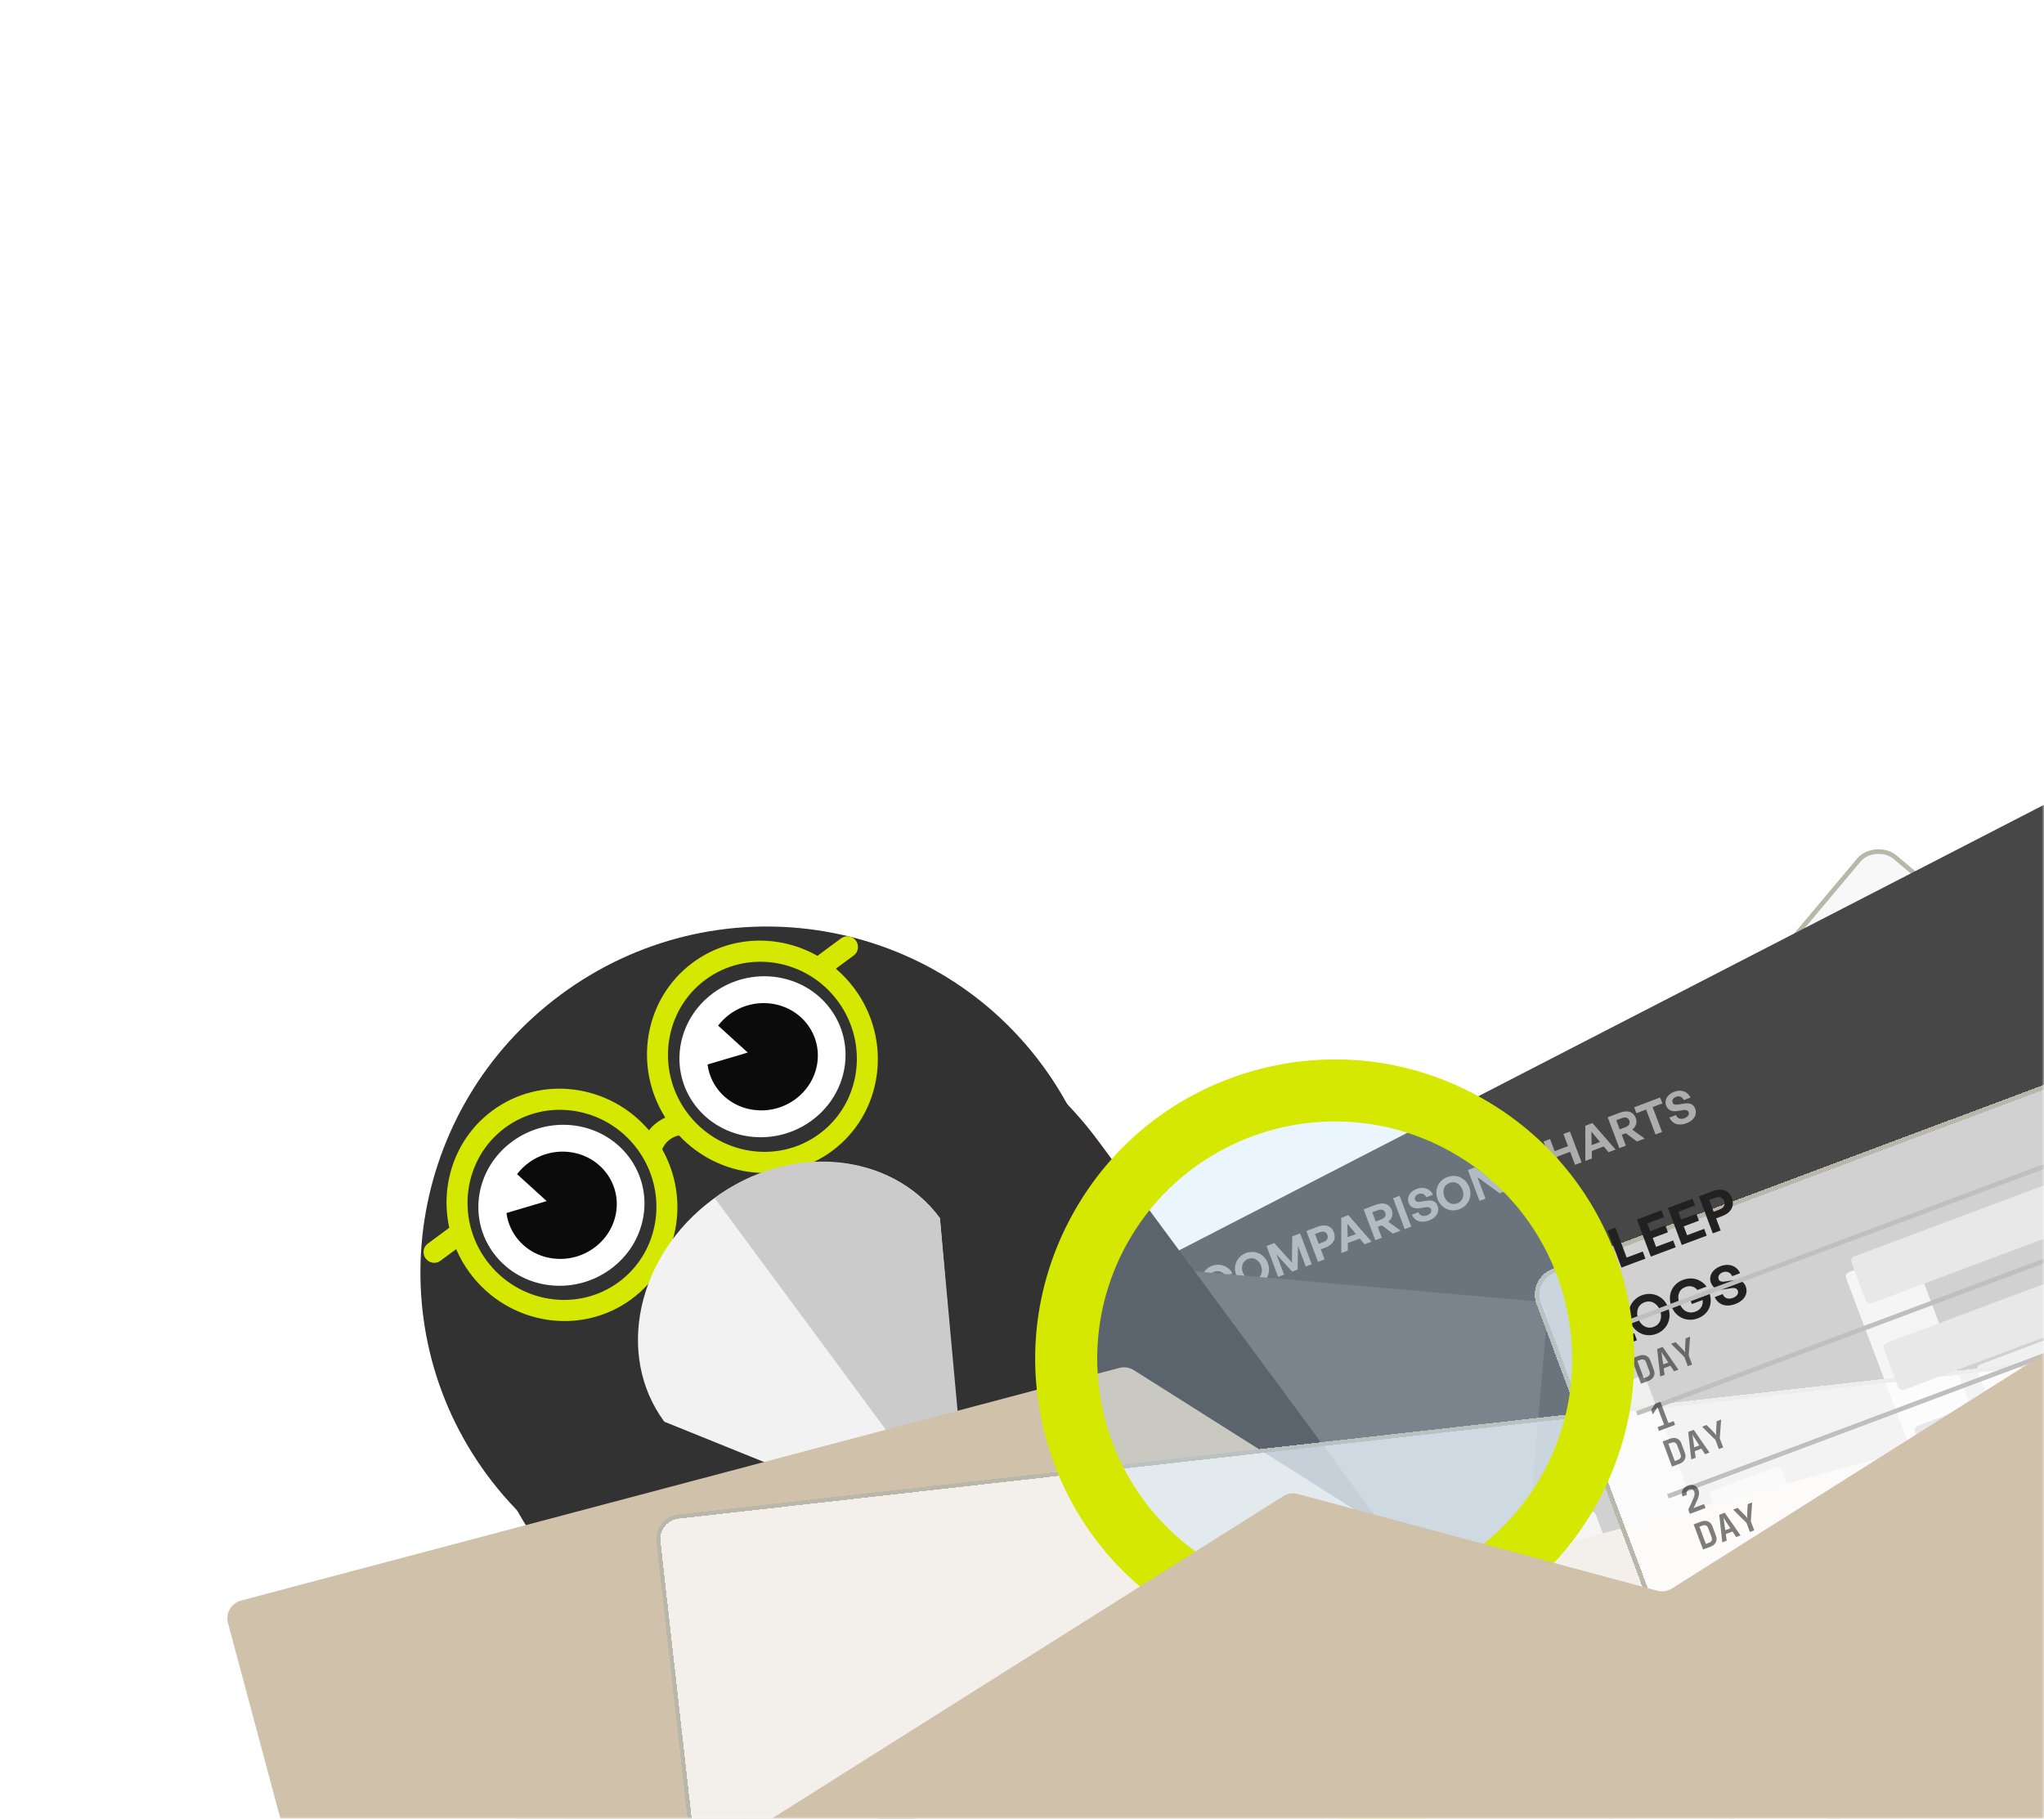 <svg width="445" height="396" viewBox="0 0 445 396" fill="none" xmlns="http://www.w3.org/2000/svg">
<mask id="mask0_1_7456" style="mask-type:alpha" maskUnits="userSpaceOnUse" x="0" y="0" width="445" height="396">
<rect width="445" height="396" fill="#D9D9D9"/>
</mask>
<g mask="url(#mask0_1_7456)">
<rect x="411.418" y="310.613" width="259.16" height="104.999" rx="6" transform="rotate(-62.855 411.418 310.613)" fill="#5E5E5E"/>
<path d="M432.148 305.338C433.568 306.066 433.865 307.54 433 309.227L431.461 312.228L423.794 308.296L425.273 305.413C426.099 303.801 427.335 303.18 428.648 303.854C429.353 304.215 429.716 304.9 429.718 305.764C430.455 305.063 431.305 304.906 432.148 305.338ZM426.488 306.198L425.831 307.48L427.615 308.394L428.272 307.113C428.677 306.323 428.543 305.742 427.988 305.457C427.443 305.178 426.893 305.408 426.488 306.198ZM429.624 307.658L428.907 309.057L430.935 310.097L431.653 308.698C432.102 307.822 431.953 307.166 431.301 306.832C430.693 306.52 430.073 306.782 429.624 307.658ZM436.241 299.434L437.651 300.156L435.006 305.314L427.339 301.383L429.945 296.3L431.355 297.023L429.581 300.482L431.193 301.309L432.803 298.17L434.202 298.887L432.592 302.026L434.429 302.968L436.241 299.434ZM439.127 297.278L438.294 298.901L430.627 294.97L433.168 290.015L434.577 290.738L432.869 294.069L434.802 295.06L436.242 292.252L437.641 292.969L436.201 295.777L439.127 297.278ZM443.346 289.443C442.212 291.654 439.628 292.486 437.332 291.309C435.036 290.132 434.225 287.558 435.358 285.348C436.497 283.127 439.066 282.273 441.362 283.45C443.657 284.627 444.484 287.222 443.346 289.443ZM441.893 288.699C442.616 287.289 441.912 285.849 440.502 285.126C439.092 284.404 437.533 284.683 436.811 286.093C436.093 287.491 436.777 288.921 438.186 289.643C439.596 290.366 441.176 290.097 441.893 288.699ZM446.612 282.678L445.78 284.301L438.113 280.37L439.651 277.37C440.642 275.437 442.114 274.776 443.705 275.592C444.741 276.123 445.235 277.185 445.039 278.46L449.01 278.001L448.019 279.934L444.42 280.273L443.9 281.288L446.612 282.678ZM440.29 279.437L442.565 280.603L443.233 279.301C443.736 278.318 443.62 277.598 442.873 277.215C442.115 276.826 441.462 277.152 440.958 278.134L440.29 279.437ZM450.763 271.111L452.172 271.834L449.528 276.991L441.861 273.06L444.467 267.978L445.876 268.7L444.102 272.16L445.715 272.987L447.325 269.847L448.723 270.565L447.114 273.704L448.95 274.646L450.763 271.111ZM456.588 263.221L454.648 262.955L453.12 265.934L454.464 267.364L453.626 268.998L447.437 262.184L448.346 260.411L457.481 261.481L456.588 263.221ZM449.642 262.249L452.064 264.812L453.126 262.741L449.642 262.249ZM460.522 255.549L453.371 256.319L458.72 259.062L457.959 260.547L450.292 256.616L451.19 254.864L457.987 254.128L452.904 251.522L453.67 250.027L461.337 253.958L460.522 255.549ZM463.542 249.659L462.146 252.381L454.479 248.45L455.875 245.728C457.123 243.293 459.438 242.619 461.67 243.763C463.901 244.907 464.763 247.277 463.542 249.659ZM456.71 247.545L461.579 250.041L462.099 249.027C462.882 247.5 462.407 246.244 460.816 245.429C459.289 244.646 458.013 245.003 457.23 246.53L456.71 247.545ZM469.896 237.266L467.956 236.999L466.428 239.979L467.772 241.409L466.934 243.043L460.745 236.229L461.654 234.456L470.788 235.525L469.896 237.266ZM462.95 236.294L465.372 238.857L466.434 236.785L462.95 236.294ZM472.099 232.968L471.267 234.591L463.6 230.66L466.141 225.706L467.55 226.428L465.842 229.76L467.775 230.751L469.215 227.943L470.614 228.66L469.174 231.468L472.099 232.968ZM476.136 225.095L475.304 226.718L469.1 223.537L467.863 225.95L466.4 225.2L469.712 218.74L471.175 219.49L469.932 221.914L476.136 225.095ZM479.111 215.822L480.52 216.545L477.876 221.702L470.209 217.771L472.815 212.689L474.224 213.411L472.45 216.871L474.063 217.698L475.673 214.558L477.071 215.276L475.462 218.415L477.298 219.357L479.111 215.822ZM481.996 213.666L481.164 215.289L473.497 211.358L475.035 208.358C476.026 206.425 477.498 205.764 479.089 206.579C480.125 207.11 480.619 208.173 480.423 209.448L484.394 208.989L483.403 210.922L479.804 211.261L479.284 212.276L481.996 213.666ZM475.675 210.425L477.949 211.591L478.617 210.288C479.121 209.306 479.005 208.586 478.257 208.202C477.499 207.814 476.846 208.14 476.343 209.122L475.675 210.425ZM488.684 200.622L486.744 200.356L485.217 203.335L486.56 204.765L485.722 206.399L479.533 199.585L480.442 197.812L489.577 198.882L488.684 200.622ZM481.739 199.65L484.16 202.213L485.222 200.142L481.739 199.65ZM492.618 192.95L485.467 193.72L490.816 196.463L490.055 197.948L482.388 194.017L483.286 192.265L490.083 191.529L485 188.923L485.767 187.428L493.434 191.359L492.618 192.95ZM495.638 187.06L494.242 189.782L486.575 185.851L487.971 183.128C489.219 180.694 491.534 180.02 493.766 181.164C495.997 182.308 496.859 184.678 495.638 187.06ZM488.806 184.946L493.675 187.442L494.195 186.428C494.978 184.901 494.503 183.645 492.912 182.83C491.385 182.047 490.109 182.404 489.326 183.931L488.806 184.946ZM499.999 172.688C501.462 173.438 501.885 175.138 500.9 177.06C499.909 178.993 498.254 179.669 496.571 178.954L497.414 177.309C498.28 177.699 499.103 177.434 499.613 176.441C500.034 175.619 499.972 174.845 499.353 174.528C498.872 174.281 498.392 174.507 497.93 175.093L497.039 176.227C496.218 177.276 495.128 177.85 493.857 177.198C492.49 176.497 492.127 174.787 492.975 173.132C493.857 171.413 495.506 170.667 497.163 171.382L496.32 173.026C495.492 172.669 494.662 172.945 494.246 173.757C493.841 174.547 494.06 175.225 494.593 175.499C495.117 175.767 495.587 175.402 495.979 174.901L496.919 173.725C497.876 172.516 498.868 172.108 499.999 172.688ZM505.535 167.757L502.994 172.712L495.327 168.781L496.16 167.158L502.364 170.339L504.072 167.007L505.535 167.757ZM507.341 160.763L508.751 161.485L506.106 166.643L498.439 162.712L501.045 157.629L502.455 158.352L500.681 161.811L502.293 162.638L503.903 159.499L505.302 160.216L503.692 163.355L505.529 164.297L507.341 160.763ZM510.629 154.349L512.039 155.072L509.394 160.23L501.727 156.299L504.333 151.216L505.743 151.938L503.969 155.398L505.582 156.225L507.191 153.086L508.59 153.803L506.98 156.942L508.817 157.884L510.629 154.349ZM511.635 149.706L511.016 150.912L513.515 152.193L512.683 153.816L505.016 149.885L506.466 147.056C507.425 145.187 508.908 144.477 510.573 145.332C512.239 146.186 512.593 147.837 511.635 149.706ZM507.828 147.767L507.215 148.963L509.649 150.211L510.262 149.015C510.733 148.097 510.516 147.338 509.757 146.949C508.999 146.561 508.299 146.849 507.828 147.767ZM442.871 314.504L442.253 315.711L444.751 316.992L443.919 318.615L436.252 314.684L437.703 311.854C438.661 309.986 440.144 309.276 441.81 310.13C443.476 310.984 443.83 312.635 442.871 314.504ZM439.064 312.566L438.451 313.762L440.886 315.01L441.499 313.814C441.97 312.896 441.752 312.137 440.994 311.748C440.236 311.359 439.535 311.647 439.064 312.566ZM449.846 307.055L447.906 306.789L446.379 309.768L447.722 311.199L446.884 312.832L440.695 306.018L441.604 304.246L450.739 305.315L449.846 307.055ZM442.901 306.083L445.322 308.646L446.384 306.575L442.901 306.083ZM452.638 301.61L451.806 303.233L445.602 300.052L444.364 302.466L442.902 301.715L446.214 295.255L447.677 296.005L446.434 298.429L452.638 301.61ZM456.215 294.634L455.383 296.257L449.179 293.076L447.941 295.489L446.478 294.739L449.791 288.279L451.254 289.029L450.011 291.453L456.215 294.634ZM459.189 285.361L460.599 286.084L457.954 291.242L450.287 287.311L452.893 282.228L454.303 282.95L452.529 286.41L454.141 287.237L455.751 284.098L457.15 284.815L455.54 287.954L457.377 288.896L459.189 285.361ZM462.075 283.205L461.242 284.828L453.575 280.897L455.114 277.897C456.105 275.964 457.577 275.303 459.168 276.119C460.204 276.65 460.697 277.712 460.502 278.987L464.473 278.528L463.482 280.461L459.882 280.8L459.362 281.815L462.075 283.205ZM455.753 279.964L458.028 281.13L458.696 279.828C459.199 278.845 459.083 278.125 458.336 277.742C457.577 277.353 456.925 277.679 456.421 278.661L455.753 279.964ZM467.553 272.521L460.402 273.291L465.751 276.034L464.99 277.518L457.323 273.587L458.221 271.836L465.018 271.1L459.935 268.494L460.702 266.999L468.369 270.93L467.553 272.521ZM469.812 262.249C471.275 262.999 471.698 264.699 470.713 266.621C469.722 268.554 468.067 269.229 466.384 268.515L467.227 266.87C468.093 267.26 468.916 266.995 469.426 266.002C469.847 265.179 469.785 264.406 469.166 264.088C468.685 263.842 468.205 264.068 467.743 264.654L466.852 265.788C466.031 266.837 464.941 267.411 463.67 266.759C462.303 266.058 461.939 264.348 462.788 262.693C463.67 260.974 465.319 260.228 466.976 260.943L466.133 262.587C465.304 262.23 464.475 262.506 464.059 263.317C463.654 264.108 463.872 264.786 464.406 265.06C464.93 265.328 465.4 264.963 465.792 264.462L466.732 263.286C467.689 262.077 468.68 261.668 469.812 262.249Z" fill="#474747"/>
<path d="M457.887 333.776L461.416 326.894L469.479 321.094L474.017 312.245L474.02 302.313L473.014 294.347L481.078 288.547L483.701 277.475L489.545 277.988L492.47 268.312L492.072 253.207L494.393 240.738L506.387 233.229L511.933 222.413L509.013 212.224L508.715 200.895L511.64 191.219L514.363 183.923L517.789 183.197L516.64 179.481L520.31 178.28L518.299 162.349L524.747 165.655L526.565 154.169L532.913 153.699L527.775 149.823L532.512 148.526L535.437 138.851L540.475 138.95L543.904 128.291L540.68 126.638L550.153 124.045L564.163 112.602L567.692 105.72L571.321 102.613" stroke="#3E3E3E" stroke-width="2" stroke-linejoin="round"/>
<path d="M469.266 339.61L479.1 320.43L478.108 315.884L493.967 295.755L494.498 283.917L503.139 273.545L500.032 245.038L519.084 235.966L510.959 223.726L515.991 218.232L512.483 216.433L517.084 216.101L519.039 203.647L523.64 203.314L523.41 195.122L528.557 193.724L537.73 171.513L532.552 151.365L539.67 148.286L539.655 137.513L548.526 135.333L547.304 122.595L553.444 125.743L550.035 117.267L553.86 109.808L556.591 104.48L563.824 105.497L570.941 102.418" stroke="#6C6C6C" stroke-width="2" stroke-linejoin="round"/>
<path d="M13.781 622.506L-33.751 476.382C-34.434 474.281 -33.285 472.024 -31.184 471.341L47.061 445.888C48.123 445.543 49.281 445.657 50.255 446.203L84.252 465.259C85.225 465.805 86.383 465.919 87.445 465.574L187 433.189C189.101 432.506 191.358 433.655 192.041 435.756L229.918 552.199C230.602 554.3 229.453 556.557 227.352 557.24L18.823 625.072C16.722 625.755 14.465 624.606 13.781 622.506Z" fill="#434343"/>
<g filter="url(#filter1_bdd_1_7456)">
<rect x="244.348" y="364.355" width="254.729" height="192.723" rx="6" transform="rotate(-49.967 244.348 364.355)" fill="#F8F8F8"/>
<rect x="245.052" y="364.294" width="253.729" height="191.723" rx="5.5" transform="rotate(-49.967 245.052 364.294)" stroke="#B9B6AA"/>
</g>
<line x1="285.424" y1="367.568" x2="384.868" y2="451.11" stroke="#F8F8F8"/>
<line x1="523.985" y1="286.288" x2="384.929" y2="451.814" stroke="#F8F8F8"/>
<rect x="352.184" y="441.815" width="69.548" height="7.541" transform="rotate(-139.967 352.184 441.815)" fill="#F8F8F8"/>
<rect x="442.396" y="391.75" width="50.275" height="6.703" transform="rotate(-49.967 442.396 391.75)" fill="#F8F8F8"/>
<path d="M390.348 345.835C389.925 345.48 389.87 344.849 390.225 344.426L397.023 336.334C397.379 335.911 398.01 335.857 398.432 336.212L447.068 377.07L438.983 386.694L390.348 345.835Z" fill="#F8F8F8"/>
<path d="M416.58 278.135C416.157 277.779 416.102 277.149 416.458 276.726L423.256 268.633C423.611 268.211 424.242 268.156 424.665 268.511L491.264 324.461L483.18 334.084L416.58 278.135Z" fill="#F8F8F8"/>
<path d="M385.832 321.249C385.409 320.893 385.354 320.263 385.71 319.84L393.047 311.106C393.402 310.683 394.033 310.628 394.456 310.983L457.848 364.238L449.224 374.503L385.832 321.249Z" fill="#F8F8F8"/>
<path d="M332.653 366.312C332.23 365.957 332.176 365.326 332.531 364.903L339.868 356.169C340.223 355.747 340.854 355.692 341.277 356.047L413.651 416.847L405.027 427.113L332.653 366.312Z" fill="#F8F8F8"/>
<path d="M414.575 323.509C414.152 323.153 414.098 322.523 414.453 322.1L421.79 313.366C422.145 312.943 422.776 312.888 423.199 313.243L468.627 351.407L460.003 361.672L414.575 323.509Z" fill="#F8F8F8"/>
<path d="M444.784 281.036C444.361 280.681 444.307 280.05 444.662 279.627L451.999 270.893C452.354 270.471 452.985 270.416 453.408 270.771L502.043 311.629L493.42 321.894L444.784 281.036Z" fill="#F8F8F8"/>
<path d="M370.379 376.118C369.956 375.763 369.901 375.132 370.257 374.709L377.594 365.975C377.949 365.552 378.58 365.498 379.003 365.853L424.43 404.016L415.807 414.281L370.379 376.118Z" fill="#F8F8F8"/>
<rect x="171.707" y="316.023" width="313.805" height="208.226" rx="3" transform="rotate(-27.256 171.707 316.023)" fill="#474747"/>
<path d="M230.344 296.266C228.398 297 226.335 296.122 225.551 294.045C224.802 292.062 225.681 290.031 227.646 289.289C229.349 288.646 230.947 289.198 231.937 290.491L230.262 291.123C229.799 290.518 228.987 290.237 228.089 290.576C227.004 290.985 226.481 292.091 227.024 293.532C227.512 294.823 228.606 295.543 229.954 295.034C230.945 294.66 231.35 293.834 231.223 292.931L229.277 293.665L228.849 292.533L232.311 291.227C233.221 293.384 232.486 295.457 230.344 296.266ZM236.09 293.937L234.668 294.473L232.133 287.756L234.762 286.764C236.455 286.125 237.734 286.54 238.26 287.934C238.603 288.841 238.313 289.773 237.479 290.452L240.188 292.39L238.495 293.029L236.082 291.225L235.193 291.56L236.09 293.937ZM234 288.398L234.752 290.391L235.893 289.96C236.754 289.635 237.085 289.125 236.838 288.47C236.588 287.806 236.002 287.642 235.141 287.967L234 288.398ZM244.13 291.063C242.193 291.794 240.131 290.862 239.372 288.85C238.613 286.839 239.552 284.795 241.489 284.064C243.435 283.33 245.499 284.24 246.258 286.251C247.017 288.263 246.076 290.328 244.13 291.063ZM243.65 289.79C244.885 289.324 245.255 288.04 244.789 286.806C244.323 285.571 243.204 284.871 241.969 285.337C240.743 285.799 240.366 287.064 240.832 288.299C241.298 289.534 242.424 290.253 243.65 289.79ZM251.485 280.452L253.057 284.615C253.657 286.206 253.063 287.691 251.314 288.351C249.536 289.022 248.128 288.292 247.527 286.702L245.956 282.539L247.378 282.002L248.96 286.193C249.274 287.026 249.888 287.435 250.833 287.079C251.769 286.726 251.959 286.013 251.645 285.18L250.063 280.988L251.485 280.452ZM257.034 283.531L255.976 283.93L256.803 286.119L255.381 286.656L252.845 279.938L255.325 279.003C256.962 278.385 258.275 278.776 258.826 280.236C259.376 281.695 258.671 282.913 257.034 283.531ZM255.767 280.204L254.719 280.599L255.524 282.732L256.572 282.337C257.377 282.033 257.667 281.443 257.416 280.778C257.166 280.114 256.572 279.9 255.767 280.204ZM266.467 282.632C264.577 283.345 262.52 282.369 261.775 280.395C261.033 278.43 261.936 276.347 263.826 275.634C265.594 274.966 267.424 275.622 268.307 277.256L266.801 277.824C266.278 276.921 265.279 276.539 264.325 276.899C263.174 277.333 262.74 278.534 263.234 279.844C263.732 281.163 264.855 281.787 266.006 281.352C266.96 280.992 267.445 280.04 267.249 279.012L268.756 278.444C269.179 280.272 268.235 281.964 266.467 282.632ZM273.888 279.831C271.951 280.562 269.889 279.63 269.13 277.619C268.371 275.607 269.31 273.564 271.246 272.833C273.192 272.098 275.256 273.008 276.016 275.02C276.775 277.031 275.834 279.097 273.888 279.831ZM273.407 278.559C274.642 278.093 275.013 276.809 274.547 275.574C274.081 274.339 272.961 273.639 271.726 274.105C270.501 274.568 270.123 275.833 270.589 277.068C271.055 278.303 272.182 279.021 273.407 278.559ZM281.318 276.866L277.874 273.067L279.559 277.53L278.268 278.018L275.732 271.3L277.435 270.657L281.26 274.9L281.336 269.185L283.039 268.542L285.574 275.26L284.283 275.747L282.585 271.247L282.506 276.418L281.318 276.866ZM288.6 271.616L287.543 272.016L288.369 274.205L286.947 274.741L284.412 268.024L286.891 267.088C288.528 266.47 289.841 266.862 290.392 268.321C290.943 269.781 290.238 270.999 288.6 271.616ZM287.334 268.289L286.286 268.685L287.091 270.818L288.139 270.422C288.944 270.119 289.234 269.528 288.983 268.864C288.732 268.2 288.138 267.986 287.334 268.289ZM297.075 270.919L296.026 269.669L293.416 270.654L293.445 272.289L292.014 272.829L292.004 265.158L293.558 264.572L298.6 270.343L297.075 270.919ZM293.33 266.432L293.391 269.37L295.206 268.685L293.33 266.432ZM300.841 269.498L299.419 270.034L296.883 263.317L299.512 262.325C301.206 261.686 302.485 262.101 303.011 263.495C303.353 264.402 303.064 265.334 302.23 266.013L304.939 267.951L303.245 268.59L300.833 266.786L299.944 267.121L300.841 269.498ZM298.75 263.959L299.502 265.952L300.644 265.521C301.505 265.196 301.836 264.686 301.589 264.031C301.338 263.367 300.752 263.203 299.892 263.528L298.75 263.959ZM307.245 267.08L305.823 267.617L303.288 260.9L304.71 260.363L307.245 267.08ZM312.987 262.53C313.47 263.812 312.78 265.098 311.096 265.734C309.403 266.373 308.003 265.864 307.363 264.481L308.804 263.937C309.121 264.662 309.778 264.959 310.648 264.631C311.368 264.359 311.763 263.847 311.558 263.304C311.399 262.883 310.976 262.754 310.363 262.857L309.178 263.059C308.084 263.247 307.09 262.992 306.67 261.878C306.218 260.681 306.95 259.421 308.4 258.874C309.907 258.305 311.342 258.768 311.966 260.136L310.525 260.68C310.213 259.996 309.547 259.702 308.836 259.971C308.143 260.232 307.899 260.773 308.075 261.241C308.248 261.7 308.743 261.737 309.265 261.647L310.504 261.447C311.771 261.236 312.612 261.538 312.987 262.53ZM317.734 263.282C315.797 264.013 313.735 263.081 312.976 261.07C312.217 259.058 313.156 257.015 315.092 256.284C317.038 255.549 319.103 256.459 319.862 258.471C320.621 260.482 319.68 262.548 317.734 263.282ZM317.253 262.01C318.488 261.543 318.859 260.26 318.393 259.025C317.927 257.79 316.808 257.09 315.573 257.556C314.347 258.019 313.969 259.284 314.435 260.519C314.902 261.754 316.028 262.472 317.253 262.01ZM326.492 259.816L321.645 256.29L323.414 260.978L322.114 261.468L319.578 254.751L321.113 254.172L325.722 257.52L324.041 253.067L325.351 252.572L327.886 259.29L326.492 259.816ZM334.251 257.048C332.361 257.761 330.304 256.785 329.559 254.811C328.817 252.846 329.72 250.763 331.61 250.05C333.378 249.382 335.207 250.039 336.091 251.672L334.585 252.24C334.062 251.337 333.063 250.955 332.109 251.315C330.958 251.749 330.524 252.95 331.018 254.26C331.516 255.579 332.639 256.203 333.789 255.768C334.744 255.408 335.229 254.456 335.033 253.428L336.54 252.86C336.962 254.688 336.019 256.38 334.251 257.048ZM340 254.718L338.578 255.254L336.042 248.537L337.464 248L338.464 250.648L341.373 249.55L340.374 246.902L341.796 246.365L344.332 253.083L342.909 253.619L341.836 250.775L338.926 251.874L340 254.718ZM350.204 250.866L349.155 249.616L346.545 250.601L346.574 252.236L345.143 252.777L345.133 245.106L346.686 244.52L351.729 250.291L350.204 250.866ZM346.459 246.38L346.52 249.317L348.335 248.632L346.459 246.38ZM353.969 249.445L352.547 249.982L350.012 243.264L352.641 242.272C354.334 241.633 355.613 242.048 356.14 243.442C356.482 244.35 356.193 245.282 355.358 245.96L358.067 247.898L356.374 248.538L353.961 246.733L353.073 247.069L353.969 249.445ZM351.879 243.906L352.631 245.899L353.773 245.468C354.633 245.143 354.965 244.634 354.717 243.979C354.467 243.314 353.881 243.151 353.02 243.476L351.879 243.906ZM361.846 246.472L360.424 247.009L358.372 241.573L356.258 242.371L355.774 241.09L361.434 238.953L361.918 240.235L359.794 241.037L361.846 246.472ZM369.048 241.37C369.532 242.652 368.842 243.939 367.158 244.574C365.464 245.213 364.065 244.705 363.425 243.322L364.866 242.778C365.182 243.503 365.84 243.8 366.71 243.471C367.43 243.2 367.824 242.687 367.62 242.145C367.461 241.724 367.038 241.595 366.425 241.698L365.24 241.899C364.146 242.088 363.152 241.832 362.731 240.719C362.279 239.521 363.012 238.262 364.462 237.714C365.968 237.146 367.404 237.608 368.027 238.977L366.586 239.52C366.275 238.836 365.608 238.543 364.897 238.811C364.205 239.072 363.96 239.614 364.137 240.082C364.31 240.54 364.805 240.578 365.327 240.487L366.566 240.287C367.833 240.076 368.674 240.379 369.048 241.37Z" fill="#ADADAD"/>
<line x1="207.065" y1="295.593" x2="263.564" y2="445.285" stroke="#B3B3B3"/>
<line x1="512.438" y1="351.886" x2="263.274" y2="445.929" stroke="#B3B3B3"/>
<rect x="234.156" y="415.559" width="85.677" height="9.29" transform="rotate(-110.678 234.156 415.559)" fill="#EBEBEB"/>
<rect x="361.258" y="416.133" width="61.935" height="8.258" transform="rotate(-20.678 361.258 416.133)" fill="#EBEBEB"/>
<path d="M259.927 381.525C259.732 381.009 259.993 380.432 260.51 380.237L273.125 375.475C273.642 375.28 274.219 375.541 274.414 376.058L295.931 433.067L281.445 438.535L259.927 381.525Z" fill="#D9D9D9"/>
<path d="M332.923 335.217C332.728 334.7 332.989 334.123 333.506 333.928L346.121 329.167C346.638 328.972 347.215 329.232 347.41 329.749L375.124 403.177L360.637 408.644L332.923 335.217Z" fill="#D9D9D9"/>
<path d="M401.912 278.287C401.717 277.77 401.977 277.193 402.494 276.998L415.109 272.237C415.626 272.042 416.203 272.303 416.398 272.82L454.318 373.288L439.832 378.756L401.912 278.287Z" fill="#D9D9D9"/>
<path d="M342.888 306.08C342.693 305.563 342.954 304.986 343.471 304.791L357.052 299.666C357.568 299.47 358.145 299.731 358.34 300.248L394.438 395.888L378.986 401.72L342.888 306.08Z" fill="#C2C2C2"/>
<path d="M258.595 322.447C258.4 321.931 258.661 321.354 259.178 321.159L272.759 316.033C273.275 315.838 273.852 316.098 274.047 316.615L315.248 425.776L299.796 431.608L258.595 322.447Z" fill="#C2C2C2"/>
<path d="M372.412 325.83C372.217 325.313 372.477 324.736 372.994 324.541L386.575 319.416C387.092 319.22 387.669 319.481 387.864 319.998L413.755 388.597L398.303 394.429L372.412 325.83Z" fill="#AEAEAE"/>
<path d="M430.462 298.4C430.267 297.884 430.528 297.307 431.045 297.112L444.626 291.986C445.143 291.791 445.72 292.052 445.915 292.568L473.629 365.996L458.177 371.828L430.462 298.4Z" fill="#C2C2C2"/>
<path d="M293.22 355.721C293.025 355.204 293.286 354.627 293.803 354.432L307.384 349.306C307.9 349.111 308.477 349.372 308.672 349.889L334.564 418.487L319.112 424.319L293.22 355.721Z" fill="#AEAEAE"/>
<g filter="url(#filter2_d_1_7456)">
<rect x="123.93" y="262.846" width="214" height="142" rx="3" transform="rotate(5.021 123.93 262.846)" fill="#5E5E5E"/>
<path d="M133.469 276.813L132.343 276.715L132.138 279.046L130.624 278.913L131.253 271.76L133.892 271.992C135.636 272.145 136.649 273.067 136.512 274.621C136.376 276.175 135.212 276.967 133.469 276.813ZM133.771 273.266L132.655 273.168L132.455 275.439L133.571 275.538C134.428 275.613 134.945 275.207 135.007 274.499C135.069 273.792 134.627 273.342 133.771 273.266ZM141.408 279.86L141.005 278.279L138.226 278.035L137.543 279.52L136.019 279.387L139.337 272.47L140.991 272.616L143.032 280.003L141.408 279.86ZM139.979 274.193L138.76 276.867L140.692 277.037L139.979 274.193ZM145.417 280.212L143.903 280.079L144.532 272.927L147.331 273.173C149.134 273.331 150.106 274.26 149.976 275.744C149.891 276.71 149.226 277.425 148.18 277.674L149.781 280.596L147.977 280.437L146.586 277.765L145.64 277.682L145.417 280.212ZM145.935 274.315L145.749 276.437L146.964 276.544C147.881 276.624 148.4 276.308 148.462 275.611C148.524 274.904 148.067 274.502 147.151 274.422L145.935 274.315ZM153.804 280.949L152.289 280.816L152.798 275.028L150.547 274.831L150.666 273.466L156.693 273.995L156.573 275.36L154.312 275.161L153.804 280.949ZM158.482 281.36L156.968 281.227L157.596 274.075L159.111 274.208L158.482 281.36ZM163.1 281.917C161.087 281.74 159.657 279.968 159.842 277.866C160.025 275.774 161.742 274.288 163.754 274.465C165.637 274.631 167.001 276.015 167.089 277.87L165.485 277.729C165.406 276.688 164.671 275.911 163.655 275.822C162.43 275.714 161.518 276.608 161.396 278.002C161.272 279.407 162.013 280.456 163.238 280.563C164.255 280.653 165.105 280.005 165.374 278.994L166.978 279.135C166.566 280.966 164.982 282.082 163.1 281.917ZM169.29 282.31L167.776 282.177L168.404 275.024L169.919 275.157L169.29 282.31ZM173.597 280.339L172.472 280.24L172.267 282.571L170.753 282.438L171.381 275.286L174.021 275.518C175.764 275.671 176.778 276.593 176.641 278.147C176.504 279.701 175.341 280.492 173.597 280.339ZM173.899 276.792L172.783 276.694L172.584 278.965L173.7 279.063C174.556 279.139 175.074 278.732 175.136 278.025C175.198 277.318 174.756 276.867 173.899 276.792ZM181.537 283.386L181.134 281.805L178.354 281.56L177.672 283.046L176.147 282.912L179.466 275.996L181.119 276.142L183.16 283.529L181.537 283.386ZM180.107 277.719L178.889 280.393L180.821 280.562L180.107 277.719ZM188.694 284.015L185.855 278.736L185.416 283.727L184.032 283.605L184.66 276.453L186.294 276.596L188.995 281.612L189.412 276.87L190.807 276.993L190.178 284.145L188.694 284.015ZM194.847 284.555L193.332 284.422L193.841 278.635L191.59 278.437L191.71 277.072L197.736 277.602L197.616 278.966L195.355 278.768L194.847 284.555ZM205.522 285.493L204.627 280.375L202.852 285.259L201.318 285.124L200.114 277.81L201.588 277.94L202.317 282.893L204.059 278.157L205.603 278.293L206.45 283.276L208.043 278.507L209.527 278.638L207.056 285.628L205.522 285.493ZM214.68 284.973L214.564 286.288L209.753 285.865L210.381 278.713L215.123 279.129L215.008 280.444L211.78 280.161L211.648 281.665L214.577 281.922L214.462 283.227L211.533 282.97L211.383 284.683L214.68 284.973ZM220.358 286.797L215.736 286.391L216.364 279.238L217.878 279.371L217.37 285.159L220.478 285.432L220.358 286.797ZM226.02 287.294L221.398 286.888L222.026 279.736L223.54 279.869L223.032 285.656L226.14 285.93L226.02 287.294ZM229.553 285.467L226.515 285.2L226.624 283.964L229.662 284.231L229.553 285.467ZM235.911 286.045C235.794 287.37 234.75 288.061 233.176 287.923L230.377 287.677L231.005 280.525L233.695 280.761C235.199 280.893 236.066 281.652 235.958 282.877C235.9 283.535 235.485 284.03 234.819 284.303C235.591 284.652 235.98 285.258 235.911 286.045ZM233.47 281.946L232.275 281.841L232.129 283.504L233.324 283.609C234.061 283.674 234.468 283.389 234.513 282.871C234.558 282.363 234.207 282.011 233.47 281.946ZM233.328 284.824L232.023 284.71L231.856 286.602L233.161 286.717C233.978 286.789 234.438 286.468 234.491 285.86C234.541 285.292 234.145 284.896 233.328 284.824ZM241.753 287.352L241.638 288.667L236.826 288.244L237.455 281.091L242.197 281.508L242.081 282.823L238.853 282.539L238.721 284.044L241.65 284.301L241.535 285.606L238.607 285.349L238.456 287.062L241.753 287.352ZM244.323 288.903L242.809 288.769L243.438 281.617L244.952 281.75L244.323 288.903ZM250.448 289.441L247.609 284.162L247.171 289.153L245.786 289.031L246.414 281.879L248.048 282.022L250.75 287.038L251.166 282.296L252.561 282.419L251.932 289.571L250.448 289.441ZM256.657 290.137C254.585 289.955 253.107 288.269 253.302 286.057C253.487 283.946 255.16 282.496 257.252 282.68C259.065 282.84 260.266 284.029 260.598 285.624L258.814 285.468C258.659 284.721 258.05 284.116 257.093 284.032C255.938 283.93 254.987 284.7 254.852 286.234C254.731 287.609 255.406 288.732 256.84 288.858C257.896 288.951 258.619 288.382 258.896 287.513L256.824 287.331L256.93 286.125L260.615 286.449C260.5 288.788 258.939 290.337 256.657 290.137Z" fill="#474747"/>
<path d="M276.562 300.98C277.112 301.029 277.519 301.514 277.471 302.064L276.683 311.029C276.635 311.58 276.149 311.986 275.599 311.938L128.376 299.003L129.339 288.045L276.562 300.98Z" fill="#474747"/>
<path d="M293.205 321.516C293.755 321.564 294.161 322.049 294.113 322.599L293.325 331.565C293.277 332.115 292.792 332.522 292.242 332.474L126.713 317.93L127.676 306.972L293.205 321.516Z" fill="#474747"/>
<path d="M299.688 341.158C300.239 341.206 300.645 341.691 300.597 342.242L299.809 351.207C299.761 351.757 299.276 352.164 298.726 352.116L125.05 336.856L126.013 325.898L299.688 341.158Z" fill="#474747"/>
<path d="M262.215 356.939C262.765 356.987 263.172 357.472 263.123 358.023L262.336 366.988C262.287 367.538 261.802 367.945 261.252 367.897L123.388 355.784L124.35 344.826L262.215 356.939Z" fill="#474747"/>
<path d="M273.891 377.038C274.441 377.086 274.848 377.571 274.8 378.121L274.012 387.087C273.964 387.637 273.478 388.044 272.928 387.996L121.725 374.71L122.687 363.753L273.891 377.038Z" fill="#474747"/>
<path d="M278.418 396.509C278.968 396.557 279.375 397.042 279.327 397.593L278.539 406.558C278.49 407.108 278.005 407.515 277.455 407.467L120.061 393.638L121.024 382.68L278.418 396.509Z" fill="#474747"/>
</g>
<path d="M195.471 226.81L110.435 289.632C100.548 296.936 104.113 318.533 118.399 337.87L180.17 421.485C194.456 440.823 214.052 450.577 223.939 443.273L308.975 380.452C318.862 373.148 315.297 351.55 301.011 332.213L239.24 248.598C224.954 229.261 205.359 219.506 195.471 226.81Z" fill="#333132"/>
<path d="M210.79 336.509C244.159 311.857 251.367 265.012 226.888 231.877C202.41 198.743 155.515 191.866 122.146 216.518C88.777 241.17 81.569 288.015 106.047 321.15C130.526 354.284 177.42 361.161 210.79 336.509Z" fill="#323232"/>
<path d="M176.617 244.043C184.702 238.189 186.503 227.195 180.641 219.487C174.779 211.779 163.473 210.276 155.389 216.13C147.304 221.983 145.502 232.978 151.364 240.686C157.226 248.394 168.532 249.897 176.617 244.043Z" fill="white"/>
<path d="M156.343 223.309C157.055 222.372 157.918 221.518 158.931 220.785C164.318 216.884 171.853 217.885 175.759 223.022C179.666 228.159 178.465 235.486 173.077 239.387C167.69 243.288 160.155 242.286 156.249 237.149C155.007 235.516 154.283 233.664 154.042 231.769L162.796 229.172L156.343 223.309Z" fill="#0B0B0B"/>
<path d="M132.84 276.383C140.925 270.529 142.727 259.535 136.864 251.827C131.002 244.119 119.696 242.616 111.612 248.47C103.527 254.323 101.725 265.318 107.587 273.026C113.449 280.734 124.756 282.237 132.84 276.383Z" fill="white"/>
<path d="M112.567 255.648C113.278 254.711 114.141 253.857 115.154 253.124C120.542 249.223 128.076 250.224 131.983 255.361C135.89 260.498 134.689 267.825 129.301 271.726C123.913 275.627 116.379 274.625 112.472 269.488C111.231 267.855 110.506 266.003 110.266 264.108L119.019 261.511L112.567 255.648Z" fill="#0B0B0B"/>
<path d="M183.131 204.29L178.232 207.909C178.143 207.975 178.063 208.047 177.988 208.123C169.588 203.368 158.938 203.595 150.832 209.584C140.277 217.381 137.79 232.171 144.843 243.336C143.455 243.961 142.234 244.911 141.287 246.102C132.698 236.005 117.778 234.003 107.193 241.822C99.095 247.805 95.746 257.903 97.81 267.322L93.112 270.793C92.105 271.537 91.905 272.976 92.665 274.005C93.426 275.035 94.86 275.267 95.867 274.523L99.31 271.98C100.084 273.776 101.072 275.513 102.286 277.156C110.641 288.466 126.439 291.02 137.501 282.847C147.703 275.31 150.368 261.244 144.167 250.23C144.811 248.674 146.188 247.544 147.827 247.207C156.516 256.536 170.868 258.197 181.139 250.61C192.201 242.438 194.403 226.587 186.047 215.276C184.833 213.634 183.463 212.179 181.974 210.911L185.887 208.02C186.894 207.276 187.094 205.837 186.333 204.807C185.573 203.778 184.138 203.546 183.131 204.29ZM134.745 279.117C125.695 285.804 112.77 283.715 105.934 274.461C99.097 265.206 100.898 252.239 109.949 245.552C119 238.866 131.924 240.955 138.761 250.209C145.598 259.463 143.796 272.431 134.745 279.117ZM178.384 246.879C169.334 253.565 156.409 251.476 149.572 242.222C142.736 232.968 144.537 220 153.588 213.314C162.639 206.627 175.563 208.716 182.4 217.97C189.236 227.225 187.435 240.193 178.384 246.879Z" fill="#D5E802"/>
<path d="M204.628 265.217C193.902 250.698 171.763 248.876 155.213 261.102C138.664 273.328 133.899 295.025 144.625 309.544L210.756 336.286L204.628 265.217Z" fill="#F2F2F2"/>
<path d="M211.118 336.016L204.628 265.214C193.902 250.695 171.925 248.754 155.575 260.832L211.118 336.016Z" fill="#CCCBCB"/>
<path d="M130.853 656.484L49.638 353.388C49.065 351.25 50.338 349.053 52.478 348.486L243.682 297.835C244.758 297.55 245.903 297.726 246.843 298.32L315.359 341.618C316.306 342.217 317.461 342.391 318.543 342.097L497.823 293.478C499.96 292.899 502.161 294.165 502.734 296.303L567.868 539.386C568.439 541.52 567.173 543.713 565.039 544.285L135.752 659.312C133.618 659.884 131.424 658.618 130.853 656.484Z" fill="#D0C1AA"/>
<g filter="url(#filter3_bdd_1_7456)">
<rect x="142.301" y="318.664" width="481.689" height="151.506" rx="5.4" transform="rotate(-6.419 142.301 318.664)" fill="white" fill-opacity="0.75" shape-rendering="crispEdges"/>
<rect x="142.798" y="319.061" width="480.789" height="150.606" rx="4.95" transform="rotate(-6.419 142.798 319.061)" stroke="#B9B6AA" stroke-width="0.9" shape-rendering="crispEdges"/>
</g>
<path d="M613.313 349.225C613.468 349.031 613.436 348.748 613.242 348.593L610.076 346.067C609.881 345.912 609.598 345.944 609.443 346.139C609.288 346.333 609.32 346.616 609.514 346.771L612.329 349.016L610.084 351.83C609.929 352.024 609.96 352.308 610.155 352.463C610.349 352.618 610.632 352.586 610.787 352.391L613.313 349.225ZM166.935 399.577L613.011 349.392L612.911 348.498L166.834 398.682L166.935 399.577Z" fill="#626262"/>
<line x1="274.54" y1="368.35" x2="276.096" y2="382.177" stroke="#AEAEAE" stroke-width="0.9"/>
<line x1="349.35" y1="383.269" x2="350.905" y2="397.095" stroke="#AEAEAE" stroke-width="0.9"/>
<line x1="420.891" y1="351.885" x2="422.446" y2="365.712" stroke="#AEAEAE" stroke-width="0.9"/>
<rect x="238.321" y="355.311" width="67.526" height="11.595" rx="1.8" transform="rotate(-6.419 238.321 355.311)" fill="#DCDCDC"/>
<rect x="394.896" y="337.696" width="46.947" height="11.595" rx="1.8" transform="rotate(-6.419 394.896 337.696)" fill="#DCDCDC"/>
<rect x="444.886" y="396.635" width="102.254" height="11.595" rx="1.8" transform="rotate(-6.419 444.886 396.635)" fill="#DCDCDC"/>
<g filter="url(#filter4_bdd_1_7456)">
<rect x="332.418" y="265.348" width="254.729" height="134.068" rx="6" transform="rotate(-20.533 332.418 265.348)" fill="white" fill-opacity="0.75" shape-rendering="crispEdges"/>
<rect x="333.062" y="265.641" width="253.729" height="133.068" rx="5.5" transform="rotate(-20.533 333.062 265.641)" stroke="#B9B6AA" shape-rendering="crispEdges"/>
</g>
<path d="M350.81 273.957C351.386 275.497 350.554 277.039 348.532 277.796C346.498 278.558 344.819 277.944 344.056 276.282L345.787 275.634C346.164 276.505 346.952 276.863 347.997 276.472C348.862 276.148 349.337 275.534 349.093 274.882C348.904 274.377 348.397 274.221 347.661 274.342L346.238 274.581C344.925 274.803 343.732 274.494 343.231 273.157C342.693 271.718 343.575 270.209 345.317 269.556C347.126 268.879 348.848 269.438 349.592 271.082L347.861 271.73C347.489 270.908 346.69 270.554 345.836 270.874C345.005 271.186 344.709 271.834 344.92 272.396C345.126 272.947 345.72 272.993 346.347 272.887L347.834 272.65C349.355 272.401 350.364 272.766 350.81 273.957ZM358.222 274.039L353.008 275.992L349.986 267.923L351.694 267.283L354.139 273.812L357.646 272.499L358.222 274.039ZM364.267 270.083L364.823 271.567L359.395 273.599L356.373 265.531L361.722 263.527L362.278 265.011L358.637 266.374L359.272 268.071L362.576 266.834L363.127 268.306L359.823 269.543L360.547 271.476L364.267 270.083ZM371.016 267.555L371.572 269.039L366.144 271.072L363.122 263.003L368.471 260.999L369.027 262.483L365.386 263.847L366.021 265.543L369.325 264.306L369.877 265.778L366.573 267.016L367.297 268.948L371.016 267.555ZM374.886 264.799L373.616 265.274L374.601 267.904L372.893 268.544L369.871 260.475L372.849 259.36C374.816 258.623 376.39 259.097 377.047 260.85C377.703 262.603 376.853 264.062 374.886 264.799ZM373.377 260.802L372.118 261.274L373.078 263.836L374.336 263.364C375.303 263.003 375.653 262.295 375.354 261.497C375.055 260.699 374.343 260.44 373.377 260.802ZM356.383 291.813L351.168 293.766L348.146 285.698L349.854 285.058L352.3 291.587L355.806 290.274L356.383 291.813ZM360.601 290.425C358.275 291.297 355.804 290.172 354.899 287.756C353.994 285.34 355.127 282.891 357.453 282.02C359.79 281.144 362.265 282.242 363.17 284.658C364.075 287.074 362.939 289.55 360.601 290.425ZM360.029 288.897C361.512 288.341 361.961 286.802 361.405 285.319C360.85 283.835 359.509 282.992 358.025 283.548C356.553 284.099 356.096 285.616 356.652 287.099C357.207 288.583 358.557 289.448 360.029 288.897ZM369.612 287.05C367.275 287.926 364.802 286.866 363.867 284.371C362.975 281.989 364.036 279.554 366.396 278.67C368.441 277.904 370.357 278.57 371.542 280.126L369.53 280.879C368.976 280.151 368.003 279.811 366.924 280.215C365.62 280.703 364.989 282.029 365.637 283.759C366.218 285.31 367.53 286.177 369.148 285.571C370.339 285.125 370.827 284.135 370.677 283.051L368.339 283.926L367.83 282.566L371.988 281.009C373.074 283.601 372.185 286.086 369.612 287.05ZM380.06 280.087C380.637 281.627 379.805 283.169 377.782 283.926C375.748 284.688 374.07 284.074 373.307 282.412L375.037 281.764C375.415 282.635 376.202 282.993 377.247 282.602C378.113 282.277 378.588 281.664 378.344 281.012C378.154 280.506 377.647 280.35 376.911 280.472L375.488 280.71C374.175 280.933 372.983 280.624 372.482 279.286C371.943 277.848 372.826 276.339 374.568 275.686C376.377 275.009 378.099 275.568 378.842 277.212L377.112 277.86C376.74 277.038 375.941 276.684 375.087 277.004C374.255 277.315 373.96 277.964 374.17 278.526C374.377 279.077 374.971 279.123 375.597 279.017L377.085 278.78C378.606 278.53 379.614 278.896 380.06 280.087Z" fill="#212121"/>
<line x1="349.591" y1="289.698" x2="569.304" y2="207.405" stroke="#BFBFBF"/>
<line x1="356.351" y1="307.746" x2="576.064" y2="225.453" stroke="#BFBFBF"/>
<line x1="363.111" y1="325.794" x2="582.824" y2="243.501" stroke="#BFBFBF"/>
<line x1="369.871" y1="343.842" x2="589.584" y2="261.549" stroke="#BFBFBF"/>
<line x1="376.631" y1="361.89" x2="596.344" y2="279.596" stroke="#BFBFBF"/>
<rect x="402.732" y="273.908" width="56.979" height="10.893" rx="1" transform="rotate(-20.533 402.732 273.908)" fill="#E8E8E8"/>
<rect x="409.786" y="292.74" width="50.275" height="10.893" rx="1" transform="rotate(-20.533 409.786 292.74)" fill="#E8E8E8"/>
<rect x="416.545" y="310.788" width="43.572" height="10.893" rx="1" transform="rotate(-20.533 416.545 310.788)" fill="#E8E8E8"/>
<rect x="423.305" y="328.836" width="52.789" height="10.893" rx="1" transform="rotate(-20.533 423.305 328.836)" fill="#E8E8E8"/>
<rect x="430.064" y="346.884" width="56.979" height="10.893" rx="1" transform="rotate(-20.533 430.064 346.884)" fill="#E8E8E8"/>
<path d="M357.253 301.274L355.205 295.805L356.83 295.196C357.2 295.058 357.546 295.008 357.868 295.047C358.195 295.084 358.481 295.202 358.726 295.4C358.972 295.599 359.16 295.873 359.291 296.223L360.057 298.268C360.186 298.612 360.224 298.943 360.172 299.259C360.117 299.569 359.98 299.849 359.759 300.096C359.542 300.337 359.248 300.527 358.879 300.665L357.253 301.274ZM357.867 300.062L358.556 299.804C358.826 299.703 359.013 299.547 359.116 299.338C359.218 299.123 359.219 298.883 359.12 298.619L358.354 296.573C358.257 296.314 358.1 296.139 357.884 296.049C357.667 295.954 357.423 295.957 357.153 296.058L356.464 296.316L357.867 300.062ZM361.446 299.704L360.776 293.719L361.982 293.267L365.416 298.217L364.457 298.576L363.661 297.362L362.208 297.906L362.405 299.345L361.446 299.704ZM362.094 297.078L363.202 296.662L362.323 295.318C362.176 295.093 362.046 294.891 361.934 294.712C361.819 294.527 361.737 294.392 361.688 294.308C361.707 294.403 361.734 294.559 361.769 294.773C361.807 294.981 361.841 295.216 361.871 295.478L362.094 297.078ZM367.451 297.455L366.707 295.469L363.799 292.586L364.781 292.219L366.345 293.794C366.466 293.92 366.576 294.046 366.675 294.174C366.774 294.302 366.846 294.403 366.891 294.478C366.881 294.39 366.869 294.267 366.855 294.107C366.846 293.945 366.845 293.777 366.854 293.603L366.976 291.396L367.95 291.032L367.651 295.116L368.395 297.101L367.451 297.455ZM361.179 311.55L360.87 310.726L362.294 310.193L360.865 306.38L359.833 307.979L359.463 306.99L360.382 305.613L361.49 305.197L363.23 309.842L364.376 309.413L364.685 310.237L361.179 311.55Z" fill="black" fill-opacity="0.5"/>
<path d="M364.013 319.322L361.965 313.853L363.59 313.245C363.96 313.106 364.306 313.056 364.628 313.095C364.955 313.132 365.241 313.25 365.486 313.448C365.731 313.647 365.92 313.921 366.051 314.271L366.817 316.316C366.946 316.661 366.984 316.991 366.931 317.307C366.877 317.618 366.739 317.897 366.519 318.145C366.302 318.385 366.008 318.575 365.639 318.714L364.013 319.322ZM364.627 318.11L365.316 317.852C365.586 317.751 365.772 317.596 365.876 317.386C365.978 317.171 365.979 316.932 365.88 316.667L365.114 314.622C365.017 314.362 364.86 314.187 364.644 314.097C364.426 314.002 364.183 314.005 363.913 314.106L363.224 314.364L364.627 318.11ZM368.205 317.752L367.535 311.767L368.742 311.315L372.176 316.265L371.217 316.624L370.421 315.41L368.967 315.955L369.164 317.393L368.205 317.752ZM368.853 315.126L369.962 314.711L369.083 313.366C368.936 313.142 368.806 312.94 368.693 312.76C368.579 312.575 368.497 312.44 368.448 312.356C368.467 312.452 368.494 312.607 368.528 312.822C368.566 313.029 368.6 313.264 368.63 313.527L368.853 315.126ZM374.211 315.503L373.467 313.518L370.559 310.634L371.541 310.267L373.105 311.842C373.226 311.968 373.336 312.095 373.435 312.223C373.534 312.351 373.606 312.452 373.651 312.526C373.641 312.439 373.629 312.315 373.615 312.155C373.605 311.994 373.605 311.826 373.614 311.651L373.736 309.445L374.71 309.08L374.411 313.164L375.155 315.149L374.211 315.503ZM367.901 329.612L367.562 328.706L368.627 326.35C368.775 326.016 368.87 325.73 368.912 325.492C368.952 325.249 368.933 325.023 368.854 324.813C368.759 324.558 368.615 324.387 368.423 324.3C368.229 324.207 368.012 324.206 367.772 324.296C367.507 324.395 367.329 324.55 367.237 324.761C367.144 324.967 367.147 325.205 367.248 325.474L366.312 325.825C366.186 325.474 366.149 325.146 366.2 324.842C366.254 324.531 366.39 324.255 366.608 324.014C366.825 323.774 367.113 323.586 367.473 323.451C367.818 323.322 368.142 323.275 368.445 323.309C368.748 323.344 369.014 323.452 369.242 323.634C369.469 323.817 369.644 324.07 369.766 324.395C369.891 324.73 369.926 325.089 369.871 325.475C369.819 325.853 369.672 326.295 369.428 326.802L368.708 328.345L371 327.486L371.317 328.333L367.901 329.612Z" fill="black" fill-opacity="0.5"/>
<path d="M370.772 337.37L368.724 331.901L370.35 331.292C370.719 331.154 371.065 331.104 371.387 331.143C371.714 331.18 372 331.298 372.245 331.496C372.491 331.695 372.679 331.969 372.81 332.319L373.576 334.364C373.705 334.708 373.743 335.039 373.691 335.354C373.636 335.665 373.499 335.945 373.278 336.192C373.061 336.433 372.768 336.623 372.398 336.761L370.772 337.37ZM371.386 336.158L372.075 335.9C372.345 335.799 372.532 335.643 372.635 335.434C372.737 335.219 372.739 334.979 372.639 334.715L371.873 332.669C371.776 332.41 371.619 332.235 371.403 332.145C371.186 332.05 370.942 332.053 370.672 332.154L369.983 332.412L371.386 336.158ZM374.965 335.8L374.295 329.815L375.501 329.363L378.935 334.313L377.976 334.672L377.18 333.458L375.727 334.002L375.924 335.441L374.965 335.8ZM375.613 333.174L376.721 332.758L375.842 331.414C375.695 331.189 375.565 330.987 375.453 330.808C375.338 330.623 375.256 330.488 375.207 330.404C375.226 330.499 375.253 330.655 375.288 330.869C375.326 331.077 375.36 331.312 375.39 331.574L375.613 333.174ZM380.97 333.551L380.227 331.565L377.318 328.682L378.3 328.314L379.864 329.89C379.985 330.016 380.095 330.142 380.194 330.27C380.293 330.398 380.366 330.499 380.41 330.574C380.4 330.486 380.388 330.363 380.374 330.203C380.365 330.041 380.365 329.873 380.373 329.699L380.495 327.492L381.469 327.128L381.17 331.212L381.914 333.197L380.97 333.551ZM376.292 347.135C375.937 347.267 375.603 347.318 375.29 347.288C374.981 347.255 374.711 347.149 374.478 346.968C374.245 346.788 374.069 346.538 373.949 346.218L374.893 345.864C374.985 346.109 375.127 346.275 375.319 346.363C375.515 346.443 375.742 346.435 376.002 346.338C376.262 346.24 376.435 346.096 376.523 345.903C376.61 345.711 376.609 345.495 376.519 345.255L376.359 344.828C376.267 344.584 376.126 344.42 375.936 344.338C375.744 344.25 375.518 344.255 375.258 344.352L374.644 344.582L374.327 343.736L375.115 342.168L373.01 342.956L372.709 342.155L375.766 341.01L376.083 341.856L375.07 343.85L374.958 343.551C375.497 343.349 375.978 343.331 376.399 343.498C376.82 343.665 377.122 343.99 377.303 344.475L377.463 344.902C377.583 345.221 377.614 345.526 377.557 345.815C377.5 346.104 377.364 346.363 377.148 346.592C376.932 346.821 376.646 347.002 376.292 347.135Z" fill="black" fill-opacity="0.5"/>
<path d="M377.532 355.418L375.484 349.949L377.109 349.34C377.479 349.202 377.825 349.152 378.147 349.191C378.474 349.228 378.76 349.346 379.005 349.544C379.251 349.743 379.439 350.017 379.57 350.367L380.336 352.412C380.465 352.756 380.503 353.087 380.45 353.402C380.396 353.713 380.258 353.993 380.038 354.24C379.821 354.481 379.527 354.671 379.158 354.809L377.532 355.418ZM378.146 354.206L378.835 353.948C379.105 353.847 379.291 353.691 379.395 353.482C379.497 353.267 379.498 353.027 379.399 352.763L378.633 350.717C378.536 350.458 378.379 350.283 378.163 350.193C377.945 350.098 377.702 350.101 377.432 350.202L376.743 350.46L378.146 354.206ZM381.724 353.848L381.055 347.863L382.261 347.411L385.695 352.361L384.736 352.72L383.94 351.506L382.486 352.05L382.683 353.489L381.724 353.848ZM382.372 351.222L383.481 350.806L382.602 349.462C382.455 349.237 382.325 349.035 382.212 348.856C382.098 348.671 382.016 348.536 381.967 348.452C381.986 348.547 382.013 348.703 382.048 348.917C382.086 349.125 382.119 349.36 382.149 349.622L382.372 351.222ZM387.73 351.599L386.986 349.613L384.078 346.73L385.06 346.362L386.624 347.938C386.745 348.063 386.855 348.19 386.954 348.318C387.053 348.446 387.125 348.547 387.17 348.622C387.16 348.534 387.148 348.411 387.134 348.251C387.125 348.089 387.124 347.921 387.133 347.747L387.255 345.54L388.229 345.176L387.93 349.26L388.674 351.245L387.73 351.599ZM383.75 364.835L383.343 363.749L380.908 364.661L380.401 363.305L381.372 359.49L382.421 359.097L381.392 363.216L381.499 363.5L383.035 362.925L382.572 361.689L383.508 361.338L384.687 364.485L383.75 364.835Z" fill="black" fill-opacity="0.5"/>
<path d="M384.293 373.466L382.244 367.997L383.87 367.388C384.24 367.249 384.585 367.2 384.908 367.238C385.235 367.275 385.521 367.393 385.766 367.592C386.011 367.79 386.199 368.065 386.33 368.414L387.096 370.459C387.225 370.804 387.264 371.134 387.211 371.45C387.157 371.761 387.019 372.04 386.799 372.288C386.581 372.529 386.288 372.718 385.918 372.857L384.293 373.466ZM384.906 372.253L385.596 371.995C385.865 371.894 386.052 371.739 386.156 371.529C386.258 371.315 386.259 371.075 386.16 370.81L385.394 368.765C385.297 368.505 385.14 368.33 384.924 368.24C384.706 368.145 384.462 368.148 384.193 368.249L383.503 368.508L384.906 372.253ZM388.485 371.895L387.815 365.91L389.021 365.458L392.456 370.408L391.497 370.767L390.701 369.554L389.247 370.098L389.444 371.536L388.485 371.895ZM389.133 369.269L390.242 368.854L389.362 367.509C389.216 367.285 389.086 367.083 388.973 366.903C388.858 366.718 388.777 366.584 388.728 366.499C388.747 366.595 388.773 366.75 388.808 366.965C388.846 367.173 388.88 367.408 388.91 367.67L389.133 369.269ZM394.491 369.646L393.747 367.661L390.839 364.778L391.82 364.41L393.384 365.986C393.505 366.111 393.616 366.238 393.715 366.366C393.814 366.494 393.886 366.595 393.931 366.669C393.921 366.582 393.909 366.458 393.895 366.299C393.885 366.137 393.885 365.969 393.894 365.795L394.015 363.588L394.989 363.223L394.691 367.307L395.435 369.293L394.491 369.646ZM389.857 383.213C389.353 383.402 388.901 383.429 388.503 383.293C388.103 383.153 387.807 382.871 387.614 382.447L388.551 382.097C388.642 382.279 388.772 382.398 388.941 382.454C389.113 382.504 389.317 382.485 389.551 382.397C389.811 382.299 389.983 382.158 390.067 381.973C390.15 381.782 390.145 381.565 390.054 381.32L389.854 380.788C389.761 380.538 389.622 380.374 389.439 380.295C389.254 380.21 389.031 380.217 388.771 380.314C388.611 380.374 388.486 380.458 388.396 380.566C388.305 380.674 388.251 380.796 388.235 380.934L387.321 381.276L386.23 378.25L389.309 377.097L389.626 377.944L387.431 378.766L388.011 380.36L388.228 380.278L388.074 380.55C387.988 380.32 388.01 380.106 388.141 379.909C388.276 379.705 388.498 379.545 388.807 379.429C389.25 379.258 389.645 379.263 389.993 379.446C390.343 379.623 390.609 379.953 390.791 380.437L390.99 380.969C391.175 381.464 391.166 381.911 390.963 382.312C390.765 382.711 390.397 383.011 389.857 383.213Z" fill="black" fill-opacity="0.5"/>
<path d="M235.875 271.207C222.107 300.421 234.63 335.265 263.844 349.033C293.058 362.801 327.902 350.279 341.67 321.064C355.437 291.85 342.915 257.006 313.701 243.238C284.487 229.47 249.643 241.992 235.875 271.207Z" fill="#B8DDF6" fill-opacity="0.3"/>
<path d="M314.986 449.623L307.219 358.916C307.775 358.768 308.33 358.616 308.884 358.453C325.595 353.562 339.404 342.455 347.764 327.18C356.124 311.906 358.037 294.287 353.15 277.575C348.262 260.864 337.156 247.055 321.884 238.696C306.612 230.337 288.995 228.426 272.284 233.316C255.572 238.207 241.763 249.314 233.403 264.589C225.043 279.863 223.13 297.482 228.018 314.193C232.906 330.905 244.011 344.714 259.283 353.073C268.526 358.132 278.629 360.824 288.869 361.082L296.585 451.201L314.986 449.623ZM245.222 271.054C258.913 246.039 290.401 236.824 315.413 250.514C340.425 264.203 349.635 295.692 335.944 320.708C322.252 345.723 290.764 354.938 265.752 341.248C240.74 327.559 231.53 296.07 245.222 271.054Z" fill="#D5E802"/>
<g filter="url(#filter5_bdd_1_7456)">
<path d="M302.099 674.117L134.75 408.665C133.572 406.796 134.132 404.326 136.001 403.148L279.374 312.762C280.318 312.166 281.468 311.993 282.547 312.283L360.812 333.345C361.89 333.635 363.04 333.461 363.985 332.866L545.091 218.691C546.96 217.513 549.43 218.073 550.608 219.942L684.823 432.836C686.001 434.705 685.441 437.175 683.572 438.353L307.616 675.367C305.747 676.545 303.277 675.986 302.099 674.117Z" fill="#D0C1AA"/>
</g>
</g>
<defs>
<filter id="filter1_bdd_1_7456" x="210.801" y="147.77" width="378.506" height="386.097" filterUnits="userSpaceOnUse" color-interpolation-filters="sRGB">
<feFlood flood-opacity="0" result="BackgroundImageFix"/>
<feGaussianBlur in="BackgroundImageFix" stdDeviation="4"/>
<feComposite in2="SourceAlpha" operator="in" result="effect1_backgroundBlur_1_7456"/>
<feColorMatrix in="SourceAlpha" type="matrix" values="0 0 0 0 0 0 0 0 0 0 0 0 0 0 0 0 0 0 127 0" result="hardAlpha"/>
<feMorphology radius="4" operator="dilate" in="SourceAlpha" result="effect2_dropShadow_1_7456"/>
<feOffset dy="12"/>
<feGaussianBlur stdDeviation="16"/>
<feComposite in2="hardAlpha" operator="out"/>
<feColorMatrix type="matrix" values="0 0 0 0 0 0 0 0 0 0 0 0 0 0 0 0 0 0 0.15 0"/>
<feBlend mode="normal" in2="effect1_backgroundBlur_1_7456" result="effect2_dropShadow_1_7456"/>
<feColorMatrix in="SourceAlpha" type="matrix" values="0 0 0 0 0 0 0 0 0 0 0 0 0 0 0 0 0 0 127 0" result="hardAlpha"/>
<feOffset dy="1"/>
<feGaussianBlur stdDeviation="4"/>
<feComposite in2="hardAlpha" operator="out"/>
<feColorMatrix type="matrix" values="0 0 0 0 0 0 0 0 0 0 0 0 0 0 0 0 0 0 0.15 0"/>
<feBlend mode="normal" in2="effect2_dropShadow_1_7456" result="effect3_dropShadow_1_7456"/>
<feBlend mode="normal" in="SourceGraphic" in2="effect3_dropShadow_1_7456" result="shape"/>
</filter>
<filter id="filter2_d_1_7456" x="103.752" y="257.097" width="241.105" height="175.684" filterUnits="userSpaceOnUse" color-interpolation-filters="sRGB">
<feFlood flood-opacity="0" result="BackgroundImageFix"/>
<feColorMatrix in="SourceAlpha" type="matrix" values="0 0 0 0 0 0 0 0 0 0 0 0 0 0 0 0 0 0 127 0" result="hardAlpha"/>
<feOffset dy="2"/>
<feGaussianBlur stdDeviation="4"/>
<feComposite in2="hardAlpha" operator="out"/>
<feColorMatrix type="matrix" values="0 0 0 0 0 0 0 0 0 0 0 0 0 0 0 0 0 0 0.5 0"/>
<feBlend mode="normal" in2="BackgroundImageFix" result="effect1_dropShadow_1_7456"/>
<feBlend mode="normal" in="SourceGraphic" in2="effect1_dropShadow_1_7456" result="shape"/>
</filter>
<filter id="filter3_bdd_1_7456" x="110.47" y="243.782" width="559.269" height="268.069" filterUnits="userSpaceOnUse" color-interpolation-filters="sRGB">
<feFlood flood-opacity="0" result="BackgroundImageFix"/>
<feGaussianBlur in="BackgroundImageFix" stdDeviation="3.6"/>
<feComposite in2="SourceAlpha" operator="in" result="effect1_backgroundBlur_1_7456"/>
<feColorMatrix in="SourceAlpha" type="matrix" values="0 0 0 0 0 0 0 0 0 0 0 0 0 0 0 0 0 0 127 0" result="hardAlpha"/>
<feMorphology radius="3.6" operator="dilate" in="SourceAlpha" result="effect2_dropShadow_1_7456"/>
<feOffset dy="10.8"/>
<feGaussianBlur stdDeviation="14.4"/>
<feComposite in2="hardAlpha" operator="out"/>
<feColorMatrix type="matrix" values="0 0 0 0 0 0 0 0 0 0 0 0 0 0 0 0 0 0 0.15 0"/>
<feBlend mode="normal" in2="effect1_backgroundBlur_1_7456" result="effect2_dropShadow_1_7456"/>
<feColorMatrix in="SourceAlpha" type="matrix" values="0 0 0 0 0 0 0 0 0 0 0 0 0 0 0 0 0 0 127 0" result="hardAlpha"/>
<feOffset dy="0.9"/>
<feGaussianBlur stdDeviation="3.6"/>
<feComposite in2="hardAlpha" operator="out"/>
<feColorMatrix type="matrix" values="0 0 0 0 0 0 0 0 0 0 0 0 0 0 0 0 0 0 0.15 0"/>
<feBlend mode="normal" in2="effect2_dropShadow_1_7456" result="effect3_dropShadow_1_7456"/>
<feBlend mode="normal" in="SourceGraphic" in2="effect3_dropShadow_1_7456" result="shape"/>
</filter>
<filter id="filter4_bdd_1_7456" x="298.14" y="153.723" width="354.127" height="283.454" filterUnits="userSpaceOnUse" color-interpolation-filters="sRGB">
<feFlood flood-opacity="0" result="BackgroundImageFix"/>
<feGaussianBlur in="BackgroundImageFix" stdDeviation="4"/>
<feComposite in2="SourceAlpha" operator="in" result="effect1_backgroundBlur_1_7456"/>
<feColorMatrix in="SourceAlpha" type="matrix" values="0 0 0 0 0 0 0 0 0 0 0 0 0 0 0 0 0 0 127 0" result="hardAlpha"/>
<feMorphology radius="4" operator="dilate" in="SourceAlpha" result="effect2_dropShadow_1_7456"/>
<feOffset dy="12"/>
<feGaussianBlur stdDeviation="16"/>
<feComposite in2="hardAlpha" operator="out"/>
<feColorMatrix type="matrix" values="0 0 0 0 0 0 0 0 0 0 0 0 0 0 0 0 0 0 0.15 0"/>
<feBlend mode="normal" in2="effect1_backgroundBlur_1_7456" result="effect2_dropShadow_1_7456"/>
<feColorMatrix in="SourceAlpha" type="matrix" values="0 0 0 0 0 0 0 0 0 0 0 0 0 0 0 0 0 0 127 0" result="hardAlpha"/>
<feOffset dy="1"/>
<feGaussianBlur stdDeviation="4"/>
<feComposite in2="hardAlpha" operator="out"/>
<feColorMatrix type="matrix" values="0 0 0 0 0 0 0 0 0 0 0 0 0 0 0 0 0 0 0.15 0"/>
<feBlend mode="normal" in2="effect2_dropShadow_1_7456" result="effect3_dropShadow_1_7456"/>
<feBlend mode="normal" in="SourceGraphic" in2="effect3_dropShadow_1_7456" result="shape"/>
</filter>
<filter id="filter5_bdd_1_7456" x="98.134" y="194.074" width="623.306" height="529.91" filterUnits="userSpaceOnUse" color-interpolation-filters="sRGB">
<feFlood flood-opacity="0" result="BackgroundImageFix"/>
<feGaussianBlur in="BackgroundImageFix" stdDeviation="4"/>
<feComposite in2="SourceAlpha" operator="in" result="effect1_backgroundBlur_1_7456"/>
<feColorMatrix in="SourceAlpha" type="matrix" values="0 0 0 0 0 0 0 0 0 0 0 0 0 0 0 0 0 0 127 0" result="hardAlpha"/>
<feMorphology radius="4" operator="dilate" in="SourceAlpha" result="effect2_dropShadow_1_7456"/>
<feOffset dy="12"/>
<feGaussianBlur stdDeviation="16"/>
<feComposite in2="hardAlpha" operator="out"/>
<feColorMatrix type="matrix" values="0 0 0 0 0 0 0 0 0 0 0 0 0 0 0 0 0 0 0.15 0"/>
<feBlend mode="normal" in2="effect1_backgroundBlur_1_7456" result="effect2_dropShadow_1_7456"/>
<feColorMatrix in="SourceAlpha" type="matrix" values="0 0 0 0 0 0 0 0 0 0 0 0 0 0 0 0 0 0 127 0" result="hardAlpha"/>
<feOffset dy="1"/>
<feGaussianBlur stdDeviation="4"/>
<feComposite in2="hardAlpha" operator="out"/>
<feColorMatrix type="matrix" values="0 0 0 0 0 0 0 0 0 0 0 0 0 0 0 0 0 0 0.15 0"/>
<feBlend mode="normal" in2="effect2_dropShadow_1_7456" result="effect3_dropShadow_1_7456"/>
<feBlend mode="normal" in="SourceGraphic" in2="effect3_dropShadow_1_7456" result="shape"/>
</filter>
</defs>
</svg>
